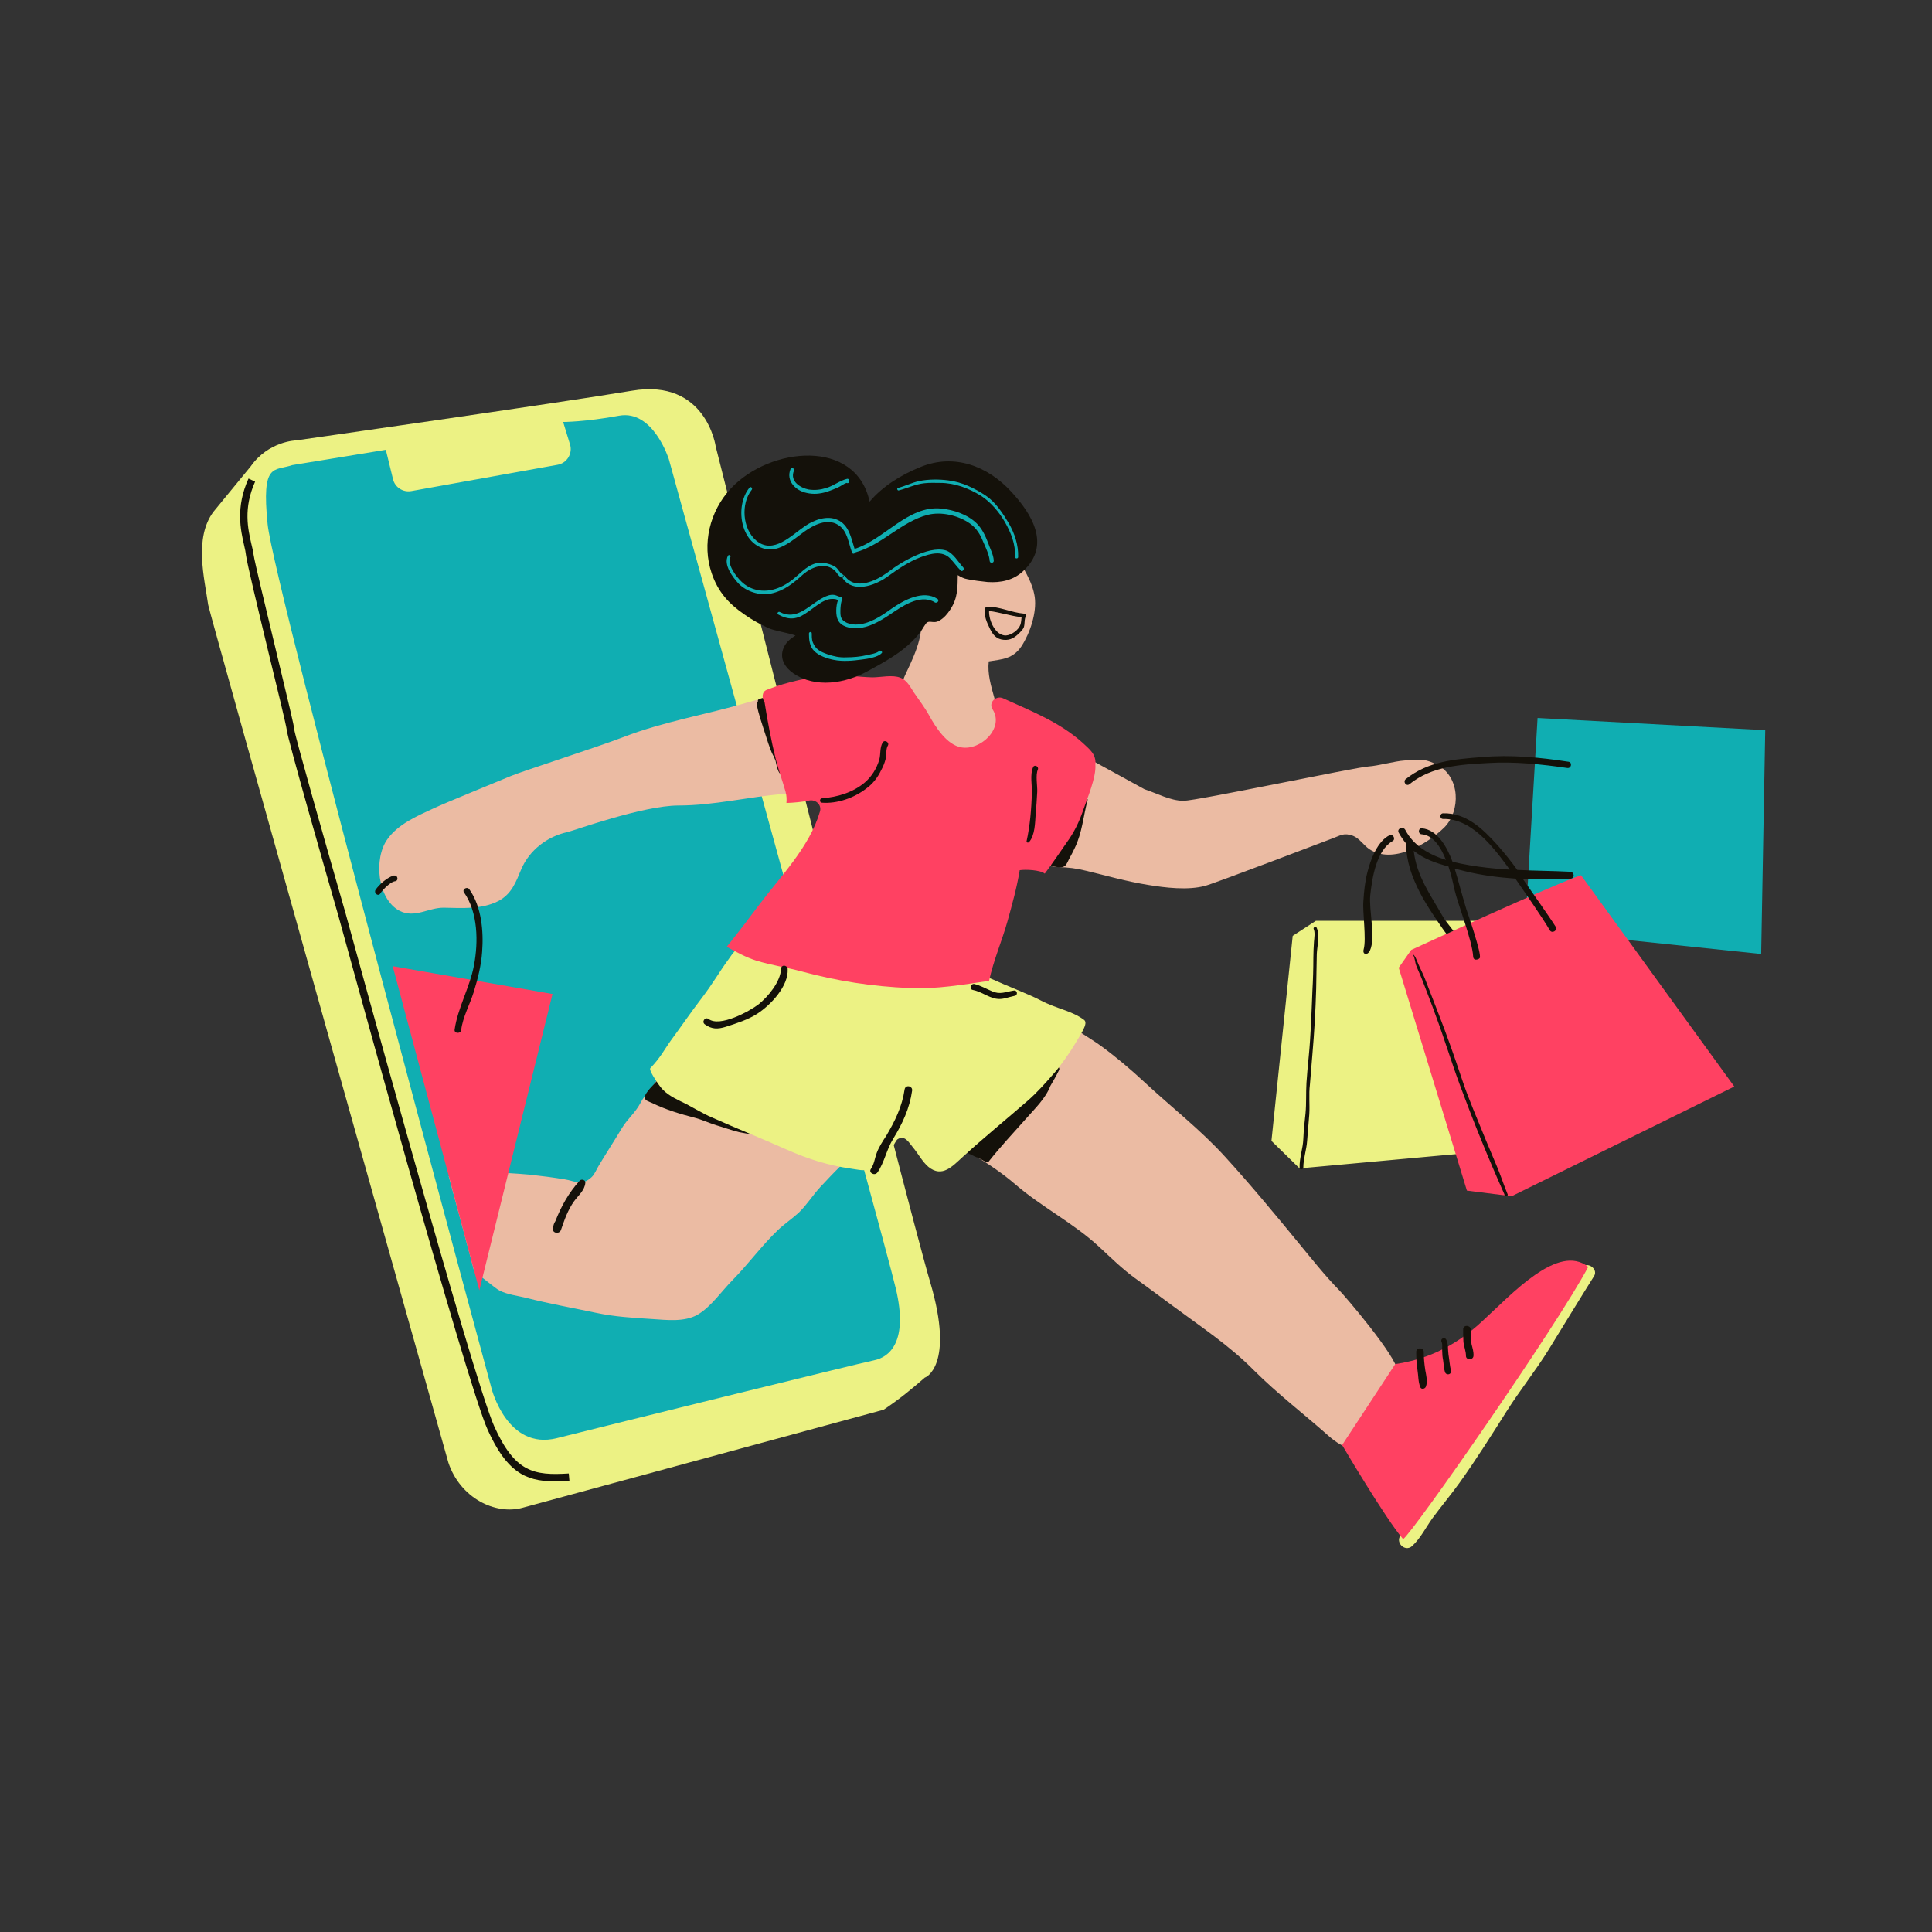 <svg xmlns="http://www.w3.org/2000/svg" xmlns:xlink="http://www.w3.org/1999/xlink" width="500" zoomAndPan="magnify" viewBox="0 0 375 375" height="500" preserveAspectRatio="xMidYMid meet" version="1.0"><rect x="0" y="0" width="375" height="375" fill="#333333" stroke="none"/><defs><clipPath id="602c5c206f"><path d="M 51 80 L 342.75 80 L 342.75 280 L 51 280 Z M 51 80 " clip-rule="nonzero"/></clipPath></defs><path fill="#ecf284" d="M 180.566 248.93 C 175.77 232.672 138.926 86.699 138.926 86.699 C 138.926 86.699 137.105 73.41 122.66 75.84 C 108.152 78.266 57.469 85.484 57.469 85.484 C 57.469 85.484 52.125 85.605 48.668 90.52 L 41.445 99.316 C 37.621 104.414 39.684 112.242 40.41 117.398 C 40.656 119.035 87.027 283.879 87.027 283.879 C 89.336 290.793 96.133 294.07 101.352 292.676 L 171.52 273.625 C 174.676 271.5 176.801 269.742 179.531 267.375 C 179.531 267.438 185.359 265.191 180.566 248.93 Z M 180.566 248.93 " fill-opacity="1" fill-rule="nonzero"/><g clip-path="url(#602c5c206f)"><path fill="#10aeb2" d="M 74.887 87.305 L 76.285 93.008 C 76.648 94.586 78.227 95.617 79.867 95.312 L 108.211 90.219 C 110.031 89.914 111.188 88.031 110.641 86.273 L 109.305 81.906 C 109.305 81.906 113.555 81.906 120.168 80.691 C 126.785 79.477 129.82 89.125 129.82 89.125 C 129.82 89.125 171.461 239.891 173.887 250.145 C 176.316 260.398 172.676 263.43 169.641 264.039 C 166.605 264.645 117.742 276.719 108.09 279.145 C 98.441 281.57 95.406 269.5 95.406 269.5 C 95.406 269.5 53.16 113.816 51.945 101.746 C 50.73 89.672 53.16 91.492 56.738 90.277 Z M 298.441 139.359 L 296.016 180.375 L 341.84 185.168 L 342.629 141.727 Z M 298.441 139.359 " fill-opacity="1" fill-rule="nonzero"/></g><path fill="#ebbba3" d="M 172.918 140.816 C 173.039 145.125 172.855 149.25 169.031 151.859 C 164.359 155.012 157.5 153.68 152.156 154.102 C 145.238 154.648 138.621 156.348 131.703 156.348 C 124.781 156.348 111.309 161.262 110.156 161.504 C 106.211 162.355 102.75 165.023 101.172 168.727 C 100.141 171.211 99.289 173.578 96.68 174.914 C 93.461 176.551 89.637 176.246 86.18 176.188 C 83.203 176.125 80.535 178.312 77.559 176.793 C 73.188 174.488 72.52 166.602 75.191 162.898 C 77.254 159.988 80.898 158.41 84.055 156.953 C 86.48 155.801 96.68 151.676 99.105 150.645 C 101.23 149.734 115.98 145.004 121.02 143.062 C 128.852 140.027 137.164 138.691 145.176 136.328 C 151.492 134.445 158.168 133.23 164.785 133.172 C 169.52 133.172 172.734 136.082 172.918 140.816 Z M 168.426 220.051 C 163.207 218.961 158.469 216.109 153.312 214.895 C 150.762 214.289 148.211 214.469 145.664 213.863 C 142.203 213.016 139.41 211.984 136.438 210.043 C 134.617 208.887 131.824 205.129 129.395 206.645 C 128.426 207.25 128.242 208.281 127.758 209.191 C 126.785 211.012 125.27 212.285 124.297 214.105 C 123.324 215.988 121.809 217.141 120.715 218.961 C 119.258 221.387 117.68 223.812 116.223 226.242 C 115.801 226.906 115.434 227.938 114.828 228.484 C 112.887 230.305 111.609 229.215 109.609 228.91 C 107.422 228.547 105.055 228.242 102.809 228 C 100.02 227.758 97.164 227.574 94.434 227.574 C 92.492 227.574 89.152 227.695 87.09 228.305 C 87.453 229.637 92.004 246.445 92.188 247.355 C 92.188 247.293 92.125 247.109 92.066 246.867 C 93.039 247.414 96.195 250.145 96.984 250.508 C 98.562 251.297 100.383 251.48 102.082 251.902 C 106.633 253.059 111.066 253.844 115.68 254.816 C 119.379 255.605 122.902 255.785 126.664 256.031 C 129.457 256.211 132.855 256.637 135.406 255.18 C 138.016 253.664 140.141 250.508 142.266 248.387 C 145.301 245.289 147.848 241.773 150.945 238.801 C 152.219 237.586 153.676 236.613 155.012 235.402 C 156.59 233.887 157.742 232.004 159.199 230.426 C 161.871 227.574 164.539 224.664 167.758 222.539 C 167.879 222.539 167.941 222.602 168.062 222.602 C 169.641 222.844 170.062 220.414 168.426 220.051 Z M 279.078 148.52 C 276.348 147.066 275.438 147.488 272.586 147.613 C 270.762 147.734 267.484 148.645 265.664 148.766 C 263.297 148.887 232.281 155.438 229.73 155.438 C 227.18 155.438 224.57 153.98 222.145 153.191 L 205.875 144.273 C 206.18 143.605 205.754 142.574 204.906 142.453 C 202.902 142.211 201.203 140.453 199.504 142.453 C 198.836 143.242 198.773 144.031 198.957 145.062 C 199.262 146.641 199.625 148.398 200.051 149.977 C 200.84 153.438 202.051 157.684 201.93 161.262 C 201.871 163.324 201.02 166.297 203.086 167.754 C 203.812 168.238 204.539 168.238 205.391 168.301 C 207.332 168.359 208.973 168.543 210.855 169.027 C 214.859 170 218.684 171.09 222.812 171.758 C 226.148 172.305 230.582 172.852 233.918 171.941 C 235.617 171.516 257.41 163.203 258.684 162.719 C 260.203 162.172 260.809 161.566 262.629 162.234 C 263.844 162.719 264.633 163.992 265.727 164.781 C 270.277 167.875 277.016 163.871 280.355 160.594 C 283.57 157.32 283.387 150.828 279.078 148.52 Z M 259.957 250.449 C 257.168 247.598 254.68 244.441 252.129 241.348 C 247.453 235.645 242.781 230.004 237.805 224.543 C 233.008 219.262 227.426 214.957 222.203 210.102 C 219.535 207.613 216.742 205.25 213.766 203.062 C 212.613 202.215 211.219 201.367 209.82 200.457 C 208.426 199.969 207.09 199.363 205.695 198.758 C 205.512 198.816 205.391 198.879 205.207 198.938 C 205.027 199 204.906 199.121 204.723 199.18 C 204.785 199.242 204.785 199.242 204.844 199.301 C 199.746 203.062 194.949 207.191 189.852 210.953 C 187.059 213.074 184.328 215.441 181.84 217.93 C 181.777 217.93 181.777 217.867 181.719 217.867 C 180.625 217.262 179.594 218.898 180.688 219.508 C 186.391 222.723 192.16 225.633 197.137 229.941 C 202.234 234.309 208.363 237.402 213.281 241.953 C 215.59 244.078 217.652 246.141 220.203 248.02 C 222.75 249.84 225.238 251.723 227.727 253.543 C 233.129 257.547 238.652 261.188 243.387 265.98 C 247.941 270.531 253.039 274.414 257.895 278.719 C 260.992 281.449 263.902 282.301 267 279.086 C 269.914 276.113 271.672 270.348 271.309 266.223 C 271.129 263.309 260.992 251.48 259.957 250.449 Z M 187.547 146.883 C 190.398 147.246 192.887 145.062 193.555 142.395 C 194.77 137.602 191.371 133.23 191.914 128.379 C 194.465 127.953 196.59 127.953 198.289 125.406 C 199.93 122.859 201.262 118.914 200.84 115.879 C 200.414 112.848 198.289 109.512 196.469 107.023 C 194.828 104.777 192.766 103.988 190.215 103.199 C 187.363 102.289 185.848 102.289 183.418 104.23 C 181.293 105.93 180.262 107.691 179.594 110.359 C 178.805 113.695 179.109 118.977 178.742 122.434 C 178.32 126.68 174.98 131.777 175.344 132.199 C 175.527 132.445 175.711 132.746 175.891 132.988 C 175.953 133.051 175.953 133.109 176.012 133.172 C 176.074 133.23 176.133 133.293 176.195 133.414 C 176.254 133.535 176.375 133.598 176.438 133.656 C 179.777 137.902 181.719 146.156 187.547 146.883 Z M 187.547 146.883 " fill-opacity="1" fill-rule="nonzero"/><path fill="#14110a" d="M 153.676 221.023 C 153.676 221.023 153.613 221.023 153.613 221.023 C 152.824 220.781 152.035 220.234 151.246 219.871 C 150.457 219.508 149.668 219.203 148.879 218.961 C 147.363 218.414 145.785 217.867 144.266 217.383 C 141.293 216.41 138.441 215.32 135.586 213.984 C 134.25 213.316 132.918 212.773 131.824 211.738 C 131.461 211.375 131.035 211.195 130.551 210.953 C 129.883 210.586 129.395 210.043 128.789 209.676 C 128.484 209.496 128.305 209.375 128.121 209.434 C 128.062 209.375 127.938 209.375 127.879 209.434 C 127.879 209.434 127.816 209.496 127.816 209.496 C 127.758 209.555 127.758 209.555 127.758 209.617 C 127.695 209.617 127.637 209.676 127.637 209.676 C 127.148 210.285 125.027 212.164 125.148 213.074 C 125.207 213.68 126.117 213.863 126.605 214.105 C 129.215 215.379 132.008 216.23 134.859 216.957 C 136.254 217.32 137.652 217.988 139.047 218.414 C 140.504 218.84 141.961 219.383 143.477 219.75 C 145.176 220.113 146.938 220.293 148.699 220.539 C 149.852 220.719 151.246 220.902 152.461 221.266 C 152.824 221.449 153.191 221.57 153.555 221.691 C 153.797 221.75 153.98 221.203 153.676 221.023 Z M 205.574 207.676 C 205.086 208.707 204.48 209.738 203.875 210.77 C 202.961 213.195 200.84 215.199 199.199 217.078 C 196.711 219.871 194.16 222.602 191.855 225.512 C 191.793 225.574 191.672 225.633 191.551 225.574 C 191.492 225.574 191.371 225.574 191.246 225.512 C 190.398 224.906 189.305 224.602 188.395 224.055 C 188.395 224.055 188.336 224.055 188.336 224.055 C 188.273 224.055 188.215 223.996 188.152 223.996 C 187.969 223.934 187.91 223.754 187.91 223.57 C 187.91 223.391 188.031 223.207 188.152 223.086 C 188.152 223.086 188.152 223.023 188.215 223.023 C 188.215 223.023 188.215 222.965 188.273 222.965 C 188.273 222.965 188.336 222.902 188.336 222.902 C 188.336 222.902 188.395 222.902 188.395 222.844 C 190.094 221.508 191.734 219.992 193.434 218.598 C 195.012 217.262 196.285 215.621 197.863 214.289 C 199.199 212.773 200.594 211.438 202.172 210.223 C 202.234 210.164 202.297 210.164 202.355 210.164 C 202.355 210.164 202.355 210.102 202.418 210.102 C 203.328 209.133 204.176 208.102 205.086 207.129 C 205.27 206.824 205.754 207.25 205.574 207.676 Z M 211.098 155.316 C 210.246 158.473 210.066 161.625 208.609 164.598 C 208.305 165.207 208 165.875 207.637 166.48 C 207.395 166.906 207.09 167.754 206.727 168.059 C 206.117 168.543 205.148 168.301 204.48 168.18 C 204.48 168.18 204.418 168.18 204.418 168.18 C 204.238 168.238 203.996 168.18 203.996 167.938 C 203.875 167.27 204.48 166.539 204.785 165.996 C 205.453 164.965 205.996 163.934 206.727 162.961 C 208.426 160.535 209.336 157.805 210.551 155.133 C 210.672 154.832 211.219 154.953 211.098 155.316 Z M 150.578 145.367 C 150.215 143.91 149.789 142.395 149.488 140.938 C 149.488 140.875 149.488 140.875 149.488 140.816 C 149.426 140.453 149.367 140.09 149.305 139.664 C 149.184 138.875 149.062 137.902 149.062 137.117 C 149.062 136.691 149.246 136.207 149 135.84 C 148.637 135.234 147.848 135.477 147.301 135.719 C 147.121 135.781 147.059 136.023 147.121 136.145 C 146.879 136.266 146.879 136.691 146.938 136.992 C 147.242 138.633 147.848 140.27 148.332 141.848 C 148.879 143.426 149.305 145.125 150.035 146.578 C 150.035 146.641 150.094 146.641 150.094 146.641 C 150.215 146.945 150.398 147.309 150.52 147.613 C 150.703 148.398 150.824 149.25 151.246 149.977 C 151.367 150.219 151.793 150.098 151.793 149.797 C 151.793 148.277 151.004 146.762 150.578 145.367 Z M 150.578 145.367 " fill-opacity="1" fill-rule="nonzero"/><path fill="#ecf284" d="M 210.43 197.969 C 208 196.148 205.148 195.844 201.93 194.145 C 199.746 192.992 195.133 191.234 192.645 190.082 C 187.301 187.715 184.875 189.594 179.352 189.961 C 176.742 190.141 174.191 190.625 171.52 190.688 C 167.941 190.75 165.086 189.84 161.688 188.988 C 158.531 188.262 155.617 187.41 152.582 186.32 C 151.188 185.832 149.789 185.348 148.457 184.742 C 148.09 184.559 147.543 184.438 147 184.316 C 146.754 183.77 146.148 183.348 145.359 183.469 C 144.996 183.527 144.57 183.527 144.207 183.59 C 143.176 183.711 142.145 185.105 141.414 186.199 C 139.652 188.562 138.5 190.75 135.891 194.145 C 134.25 196.27 131.824 199.789 130.246 201.91 C 128.973 203.672 128.184 205.309 126.238 207.312 C 125.875 207.676 127.516 210.043 127.816 210.465 C 128.91 212.105 130.367 212.895 132.066 213.742 C 134.191 214.715 136.133 216.047 138.32 216.957 C 143.055 219.082 147.848 220.961 152.582 223.086 C 156.832 224.965 160.656 226.18 165.27 226.848 C 166.664 227.027 167.879 227.453 169.215 226.727 C 170.551 225.996 172.129 223.934 173.098 222.844 C 173.402 222.48 173.887 221.387 174.191 221.145 C 175.586 220.234 176.375 221.691 177.164 222.66 C 178.199 223.875 178.988 225.453 180.199 226.484 C 182.871 228.668 184.875 226.363 186.879 224.543 C 191.004 220.781 195.254 217.32 199.441 213.68 C 201.383 211.984 203.023 210.102 204.723 208.16 C 205.754 207.008 207.879 203.973 208.609 202.699 C 209.82 200.637 211.277 198.637 210.43 197.969 Z M 255.406 178.734 C 259.414 178.734 289.215 178.734 289.215 178.734 L 294.07 222.965 L 252.25 226.785 L 246.789 221.449 L 250.914 181.648 Z M 309.43 247.656 C 306.453 252.391 303.539 257.184 300.629 261.914 C 298.078 266.039 295.043 269.801 292.434 273.926 C 289.52 278.539 286.543 283.27 283.328 287.762 C 281.629 290.125 279.746 292.371 278.047 294.676 C 276.773 296.438 275.742 298.559 274.102 300.078 C 272.645 301.41 270.582 299.168 272.039 297.832 C 273.797 296.133 274.828 293.766 276.406 291.887 C 278.23 289.703 279.93 287.395 281.508 285.09 C 284.543 280.539 287.578 276.051 290.551 271.5 C 296.074 263.066 301.598 254.695 307 246.141 C 307.852 244.684 310.277 246.199 309.43 247.656 Z M 309.43 247.656 " fill-opacity="1" fill-rule="nonzero"/><path fill="#ff4162" d="M 308.273 245.898 C 302.207 257.363 274.039 297.77 272.34 298.742 C 268.941 294.797 260.504 280.48 260.504 280.48 L 270.824 264.766 C 276.285 263.977 282.055 261.734 287.699 256.453 C 293.402 251.238 302.449 241.227 308.273 245.898 Z M 210.246 144.273 C 205.695 140.148 200.293 138.086 194.707 135.539 C 193.434 134.93 191.793 136.266 192.645 137.66 C 195.012 141.301 190.336 145.73 186.574 145.062 C 183.781 144.578 181.598 141.121 180.383 138.934 C 179.531 137.359 178.441 135.961 177.41 134.445 C 176.68 133.355 176.074 132.02 174.738 131.535 C 173.219 130.926 170.973 131.473 169.336 131.473 C 166.785 131.414 164.297 130.988 161.75 131.109 C 157.5 131.289 152.766 132.324 148.82 133.898 C 147.848 134.266 147.848 135.539 148.395 136.266 C 149 140.09 149.668 143.668 150.578 147.367 C 151.125 149.492 151.855 151.496 152.461 153.617 C 152.703 154.469 152.703 155.195 152.645 155.863 C 154.102 155.801 155.617 155.68 157.074 155.379 C 158.348 155.133 159.562 156.227 159.137 157.562 C 157.137 164.418 151.43 170.18 147.242 175.762 C 145.238 178.434 143.176 181.164 141.051 183.77 C 142.934 184.801 144.812 185.832 146.754 186.441 C 149.668 187.352 152.703 187.773 155.617 188.562 C 162.598 190.445 169.336 191.477 176.559 191.781 C 181.84 192.023 186.879 191.113 191.977 190.383 C 192.824 186.441 194.527 182.496 195.559 178.797 C 196.469 175.52 197.379 172.242 197.926 168.906 C 199.016 168.727 201.93 168.848 202.781 169.574 C 203.387 168.848 206.664 164.113 207.031 163.566 C 208.488 161.566 209.457 159.562 210.246 157.258 C 211.035 154.953 212.797 150.887 212.613 148.398 C 212.797 146.398 211.52 145.488 210.246 144.273 Z M 293.402 232.188 L 336.621 210.891 L 306.879 169.879 C 302.023 171.453 273.918 184.379 273.918 184.379 L 271.492 187.836 L 284.723 231.094 Z M 93.039 250.449 L 107.242 192.934 L 76.223 187.531 Z M 93.039 250.449 " fill-opacity="1" fill-rule="nonzero"/><path fill="#14110a" d="M 177.043 211.68 C 176.559 215.137 175.164 218.109 173.34 221.082 C 172.066 223.145 171.641 225.695 170.309 227.574 C 169.762 228.305 168.547 227.637 169.031 226.906 C 169.699 225.938 169.762 224.844 170.184 223.754 C 170.609 222.602 171.34 221.508 172.008 220.477 C 173.707 217.625 175.102 214.773 175.586 211.438 C 175.77 210.465 177.164 210.77 177.043 211.68 Z M 171.035 149.492 C 171.398 148.824 171.703 148.098 171.887 147.367 C 172.066 146.641 171.945 145.367 172.309 144.762 C 172.734 144.152 171.762 143.484 171.34 144.094 C 170.73 145.125 170.973 146.336 170.672 147.43 C 170.184 149.129 169.215 150.707 167.879 151.859 C 165.512 153.859 162.539 154.711 159.562 154.953 C 159.078 154.953 159.016 155.742 159.504 155.801 C 162.477 156.043 165.754 154.891 168.121 153.07 C 169.457 152.102 170.367 150.887 171.035 149.492 Z M 198.531 110.906 C 204.055 105.871 200.352 99.805 196.227 95.375 C 191.672 90.461 185.238 87.973 178.684 90.641 C 175.043 92.098 171.34 94.344 168.789 97.375 C 166.18 85.059 149.426 86.699 141.84 94.828 C 137.773 99.195 136.195 105.566 138.137 111.27 C 139.352 114.848 141.414 117.156 144.512 119.277 C 145.965 120.309 147.605 121.219 149.246 121.949 C 150.336 122.434 152.824 122.797 154.402 123.344 C 153.434 124.012 152.461 124.617 151.977 126.074 C 151.367 127.953 152.402 129.594 153.98 130.684 C 158.289 133.656 164.176 132.625 168.426 130.258 C 171.098 128.805 174.008 127.227 176.254 125.223 C 177.164 124.434 178.016 123.523 178.742 122.555 C 178.988 122.191 179.715 120.918 179.957 120.797 C 180.688 120.43 181.293 121.098 182.387 120.43 C 183.234 119.945 183.902 119.156 184.449 118.309 C 185.969 116.004 185.848 113.938 185.906 111.633 C 186.512 111.996 187.059 112.301 187.789 112.422 C 189.004 112.664 190.457 112.848 191.672 112.969 C 194.281 113.152 196.711 112.605 198.531 110.906 Z M 151.613 188.02 C 151.492 190.566 149.121 193.418 147.242 194.934 C 145.422 196.328 139.715 199.426 137.531 197.785 C 136.863 197.301 136.133 198.332 136.801 198.816 C 138.137 199.789 139.289 199.789 140.867 199.301 C 142.934 198.637 145.238 197.906 147 196.754 C 149.609 195.055 153.07 191.414 152.887 188.078 C 152.766 187.23 151.613 187.23 151.613 188.02 Z M 196.773 192.266 C 195.191 192.508 194.102 193.113 192.523 192.387 C 191.371 191.902 190.336 191.293 189.125 190.992 C 188.395 190.871 188.09 192.023 188.82 192.145 C 190.398 192.445 191.734 193.539 193.312 193.844 C 194.586 194.086 195.68 193.539 196.895 193.297 C 197.621 193.234 197.5 192.145 196.773 192.266 Z M 88.242 199.848 C 88.121 200.637 89.457 200.699 89.516 199.91 C 89.82 197.422 91.215 194.934 91.945 192.566 C 92.734 190.02 93.402 187.41 93.582 184.742 C 93.887 180.738 93.461 175.945 91.094 172.609 C 90.672 172 89.637 172.609 90.062 173.215 C 92.793 177.098 92.855 182.859 92.004 187.352 C 91.215 191.598 88.848 195.602 88.242 199.848 Z M 73.797 173.457 C 74.098 172.973 74.523 172.547 74.887 172.184 C 75.375 171.758 76.102 171.09 76.77 171.031 C 77.379 170.91 77.195 169.879 76.59 169.938 C 76.527 169.938 76.465 169.938 76.406 169.938 C 76.344 169.938 76.344 169.938 76.285 170 C 75.617 170.18 74.887 170.727 74.344 171.152 C 73.797 171.637 73.25 172.184 72.887 172.73 C 72.52 173.336 73.371 174.062 73.797 173.457 Z M 112.523 229.152 C 110.336 231.578 108.941 234.129 107.789 237.039 C 107.543 237.402 107.422 237.77 107.363 238.254 C 107.363 238.312 107.301 238.375 107.301 238.434 C 107.18 239.406 108.578 239.59 108.879 238.738 C 109.547 236.797 110.215 234.855 111.43 233.156 C 112.277 232.004 113.492 231.035 113.613 229.578 C 113.676 229.031 112.887 228.789 112.523 229.152 Z M 95.949 276.898 C 91.883 267.98 67.301 178.129 67.059 177.219 C 63.113 163.508 57.227 142.758 57.105 141.543 C 57.105 140.938 56.012 136.449 53.582 126.316 C 51.641 118.188 49.395 108.965 49.215 107.629 C 49.152 107.023 48.969 106.355 48.789 105.566 C 48.121 102.656 47.211 98.648 49.516 93.492 L 48.242 92.887 C 45.691 98.469 46.723 102.957 47.391 105.871 C 47.574 106.598 47.695 107.266 47.758 107.812 C 47.938 109.266 50.062 118.125 52.125 126.68 C 53.766 133.355 55.586 140.938 55.648 141.605 C 55.648 142.816 63.297 169.512 65.664 177.703 C 66.695 181.406 90.547 268.59 94.676 277.566 C 98.258 285.453 101.777 287.52 107.543 287.52 C 108.453 287.52 109.488 287.457 110.52 287.395 L 110.398 286 C 103.598 286.426 99.957 285.758 95.949 276.898 Z M 273.555 152.223 C 277.926 148.703 283.449 148.398 288.914 148.098 C 293.949 147.793 299.23 148.34 304.207 149.066 C 304.996 149.188 305.238 147.977 304.449 147.855 C 298.926 147.004 293.281 146.457 287.699 146.945 C 282.297 147.367 277.199 147.734 272.828 151.25 C 272.281 151.738 272.949 152.707 273.555 152.223 Z M 290.734 226.848 C 289.945 224.965 289.156 223.086 288.367 221.203 C 286.789 217.262 285.027 213.316 283.691 209.254 C 282.297 205.066 280.84 200.941 279.262 196.875 C 278.352 194.508 277.441 192.203 276.531 189.84 C 276.105 188.809 275.559 187.773 275.133 186.742 C 274.891 186.199 274.77 185.711 274.344 185.289 C 274.285 185.227 274.223 185.289 274.285 185.348 C 274.648 185.957 274.648 186.805 274.891 187.41 C 275.254 188.383 275.742 189.352 276.105 190.324 C 276.953 192.566 277.863 194.812 278.652 197.059 C 280.355 201.609 281.75 206.281 283.449 210.828 C 286.059 217.867 288.914 224.906 292.008 231.82 C 292.008 232.004 292.07 232.188 292.25 232.188 C 292.25 232.188 292.312 232.188 292.312 232.188 C 292.555 232.246 292.734 231.945 292.613 231.762 C 291.945 230.184 291.402 228.484 290.734 226.848 Z M 285.512 258.152 C 285.512 257.184 283.996 257.062 283.996 258.031 C 283.996 258.883 283.996 259.73 284.055 260.52 C 284.176 261.43 284.543 262.277 284.543 263.188 C 284.543 264.039 285.938 264.039 286 263.188 C 286.059 262.398 285.816 261.672 285.633 260.945 C 285.453 260.035 285.512 259.062 285.512 258.152 Z M 199.141 119.582 C 198.773 120.129 198.957 121.098 198.715 121.766 C 198.531 122.191 198.227 122.492 197.926 122.797 C 197.016 123.707 196.164 124.312 194.828 124.191 C 193.434 124.07 192.766 123.281 192.16 122.07 C 191.551 120.797 190.945 119.582 191.188 118.125 C 191.246 117.945 191.371 117.762 191.613 117.762 C 193.98 117.699 196.348 118.914 198.715 119.098 C 198.773 119.098 198.895 119.156 198.957 119.156 C 199.078 119.098 199.32 119.34 199.141 119.582 Z M 198.289 119.762 C 197.137 119.703 196.105 119.398 194.949 119.156 C 194.039 118.977 192.949 118.672 191.977 118.609 C 191.914 120.492 193.25 123.402 195.254 123.344 C 196.285 123.281 197.684 122.312 198.047 121.281 C 198.227 120.797 198.227 120.25 198.289 119.762 Z M 281.145 262.887 C 281.02 261.977 281.145 260.883 280.719 260.035 C 280.414 259.426 279.504 259.852 279.809 260.457 C 280.051 261.004 279.867 261.672 279.93 262.219 C 279.93 262.824 279.988 263.43 280.109 264.039 C 280.23 264.766 280.23 265.617 280.477 266.344 C 280.777 267.07 281.809 266.77 281.629 266.039 C 281.387 265.008 281.324 263.918 281.145 262.887 Z M 304.816 169.211 C 301.355 169.027 297.895 169.027 294.496 168.848 C 293.281 167.148 292.008 165.57 290.613 163.992 C 287.82 160.898 284.602 157.742 280.109 157.863 C 279.441 157.863 279.383 158.957 280.109 158.957 C 285.512 158.836 289.641 164.176 292.555 168.117 C 292.734 168.359 292.859 168.602 293.039 168.785 C 291.582 168.727 290.125 168.602 288.609 168.422 C 286.484 168.18 284.176 167.816 281.934 167.27 C 280.898 164.477 279.02 161.02 275.984 160.777 C 275.254 160.715 275.195 161.867 275.922 161.93 C 278.168 162.113 279.625 164.355 280.656 166.906 C 277.32 165.875 274.344 164.113 272.766 161.082 C 272.34 160.293 271.066 160.836 271.492 161.625 C 271.918 162.414 272.402 163.082 272.887 163.688 C 273.008 167.27 273.98 170.059 275.617 173.273 C 276.773 175.641 280.293 180.738 280.777 181.285 L 282.113 180.676 C 281.266 179.586 280.414 178.555 280.051 177.887 C 277.621 173.641 274.953 170 274.406 165.145 C 276.285 166.66 278.594 167.512 281.145 168.18 C 281.688 169.816 282.055 171.453 282.297 172.609 C 283.023 175.703 285.754 182.496 285.938 185.652 C 285.938 185.895 286.059 186.199 286.363 186.258 C 286.422 186.258 286.91 186.32 287.211 185.957 C 287.699 185.348 284.785 176.977 284.602 176.43 C 283.875 174.062 283.145 171.211 282.355 168.602 C 283.023 168.785 283.633 168.906 284.301 169.09 C 287.457 169.879 290.793 170.301 294.133 170.543 C 295.59 172.668 299.535 178.312 300.809 180.555 C 301.234 181.285 302.387 180.617 301.961 179.887 C 300.75 177.945 296.863 172.484 295.59 170.605 C 298.746 170.727 301.84 170.727 304.938 170.543 C 305.727 170.363 305.543 169.27 304.816 169.211 Z M 254.98 180.312 C 255.285 180.918 255.102 182.133 255.043 182.801 C 254.98 183.832 254.922 184.863 254.922 185.895 C 254.922 188.02 254.859 190.203 254.738 192.324 C 254.559 196.633 254.434 200.879 254.012 205.188 C 253.828 206.887 253.707 208.523 253.586 210.164 C 253.465 212.105 253.586 214.168 253.402 216.109 C 253.223 217.746 253.039 219.383 252.977 221.023 C 252.918 222.902 252.188 224.785 252.25 226.664 C 252.25 227.152 252.977 227.027 252.977 226.605 C 252.977 224.906 253.586 223.207 253.707 221.508 C 253.828 219.75 254.012 218.051 254.133 216.289 C 254.254 214.348 254.012 212.406 254.254 210.527 C 254.434 208.586 254.559 206.582 254.738 204.641 C 255.102 200.395 255.348 196.207 255.469 191.902 C 255.527 189.656 255.527 187.41 255.59 185.168 C 255.648 183.648 256.258 181.406 255.527 180.008 C 255.348 179.766 254.859 180.008 254.98 180.312 Z M 276.348 262.398 C 276.348 261.488 274.891 261.488 274.891 262.398 C 274.891 263.555 274.953 264.766 275.133 265.918 C 275.316 267.012 275.254 268.223 275.68 269.254 C 275.863 269.742 276.59 269.621 276.773 269.133 C 277.137 268.102 276.832 267.012 276.652 265.98 C 276.469 264.766 276.348 263.613 276.348 262.398 Z M 200.535 148.887 C 199.867 150.34 200.352 152.527 200.293 154.043 C 200.172 157.137 199.93 160.23 199.262 163.266 C 199.199 163.566 199.562 163.629 199.746 163.445 C 200.898 162.113 200.898 159.684 201.02 158.047 C 201.141 156.59 201.262 155.133 201.324 153.68 C 201.383 152.586 200.961 150.461 201.445 149.371 C 201.688 148.766 200.777 148.34 200.535 148.887 Z M 269.73 162.113 C 267.363 163.266 266.027 166.844 265.422 169.27 C 264.938 171.152 264.754 172.973 264.633 174.914 C 264.449 177.035 265.238 182.254 264.691 184.258 C 264.391 185.289 265.422 185.531 265.906 184.5 C 267.062 182.07 265.664 176.492 265.969 173.762 C 266.332 170.422 267.121 165.145 270.277 163.266 C 270.945 162.961 270.461 161.809 269.73 162.113 Z M 269.73 162.113 " fill-opacity="1" fill-rule="nonzero"/><path fill="#10aeb2" d="M 186.453 110.723 C 185.723 109.996 185.117 109.086 184.391 108.359 C 182.871 106.84 180.625 107.449 178.805 108.113 C 176.316 109.023 174.191 110.543 172.066 112.059 C 169.699 113.695 165.574 115.152 163.57 112.242 C 163.328 111.938 163.812 111.512 163.996 111.816 C 165.996 114.605 169.941 112.785 172.129 111.211 C 173.887 109.875 175.711 108.723 177.773 107.812 C 179.41 107.082 181.777 106.293 183.602 106.84 C 185.059 107.324 185.969 109.086 187 110.176 C 187.242 110.543 186.758 111.086 186.453 110.723 Z M 161.871 110.602 C 162.477 111.086 162.66 111.816 163.387 112.117 C 163.75 112.242 163.934 111.633 163.57 111.512 C 163.023 111.27 162.719 110.422 162.172 110.055 C 161.566 109.633 160.594 109.328 159.867 109.266 C 157.68 108.965 156.164 110.48 154.648 111.816 C 152.523 113.758 149.73 115.152 146.816 114.484 C 144.996 114.059 143.781 112.969 142.688 111.453 C 142.145 110.664 141.23 109.145 141.777 108.113 C 141.898 107.812 141.477 107.57 141.293 107.871 C 140.383 109.633 142.203 111.996 143.297 113.211 C 144.875 114.848 147.422 115.637 149.609 115.215 C 152.219 114.668 153.98 113.211 155.922 111.453 C 157.5 110.117 159.988 109.086 161.871 110.602 Z M 181.961 116.246 C 179.168 114.426 175.406 116.488 172.977 118.188 C 171.035 119.582 168.605 121.219 166.117 121.219 C 165.027 121.219 163.57 120.855 163.207 119.703 C 163.023 119.035 163.145 116.91 163.449 116.426 C 163.508 116.367 163.508 116.305 163.508 116.246 C 163.508 116.125 163.508 116.004 163.328 115.941 C 163.266 115.879 163.207 115.879 163.145 115.879 C 162.477 115.699 162.172 115.395 161.383 115.457 C 160.656 115.516 159.988 115.879 159.32 116.246 C 156.77 117.762 154.523 120.43 151.367 118.793 C 151.066 118.609 150.699 119.098 151.066 119.277 C 152.945 120.309 154.465 120.309 156.227 119.156 C 157.379 118.43 158.41 117.52 159.562 116.852 C 160.414 116.367 161.203 116.125 162.234 116.305 C 162.477 116.367 162.539 116.426 162.66 116.488 C 162.234 117.578 162.172 119.461 162.66 120.371 C 163.266 121.645 165.086 122.008 166.363 121.949 C 168.605 121.828 170.73 120.613 172.551 119.398 C 174.922 117.82 178.441 115.215 181.355 116.852 C 181.414 116.91 181.477 116.973 181.598 116.973 C 181.656 116.973 181.656 116.973 181.719 116.973 C 182.145 116.91 182.266 116.426 181.961 116.246 Z M 189.609 101.621 C 187.848 99.863 185.117 98.953 182.688 98.711 C 176.254 98.043 171.582 104.777 165.875 106.539 C 165.207 104.414 164.785 101.867 162.539 100.895 C 160.535 99.984 158.047 100.895 156.348 102.047 C 153.613 103.867 150.094 107.75 146.754 104.898 C 144.086 102.594 143.781 97.738 145.906 95.07 C 146.148 94.766 145.723 94.344 145.48 94.645 C 142.629 98.105 143.598 105.383 148.516 106.539 C 151.367 107.203 153.98 104.719 156.102 103.199 C 157.863 101.926 160.535 100.531 162.66 101.867 C 164.539 103.02 164.66 105.383 165.391 107.266 C 165.512 107.629 165.938 107.449 166.059 107.203 C 171.156 105.809 174.922 101.258 180.078 99.926 C 182.75 99.258 186.027 100.047 188.273 101.621 C 189.547 102.531 190.277 103.746 190.824 105.141 C 191.309 106.234 192.035 107.75 192.098 108.902 C 192.16 109.391 192.949 109.328 192.887 108.781 C 192.824 107.629 192.16 106.477 191.793 105.383 C 191.246 103.93 190.582 102.594 189.609 101.621 Z M 156.59 95.676 C 157.863 95.98 159.137 95.859 160.352 95.496 C 161.141 95.254 161.871 94.949 162.598 94.645 C 163.145 94.402 163.75 93.918 164.297 93.734 C 164.539 93.855 164.906 93.734 164.844 93.371 C 164.844 93.312 164.844 93.25 164.844 93.25 C 164.844 93.07 164.602 92.887 164.418 92.945 C 163.082 93.25 161.809 94.281 160.414 94.707 C 159.258 95.07 158.168 95.191 156.953 95.012 C 155.375 94.707 153.25 93.434 154.102 91.371 C 154.281 90.945 153.613 90.582 153.434 91.066 C 152.523 93.371 154.465 95.254 156.59 95.676 Z M 195.801 101.562 C 194.648 99.621 193.25 97.496 191.371 96.223 C 189.184 94.766 186.695 93.555 184.086 93.25 C 182.324 93.008 180.199 93.008 178.441 93.371 C 176.984 93.676 175.711 94.344 174.312 94.707 C 174.008 94.766 174.191 95.254 174.434 95.191 C 176.133 94.766 177.652 93.98 179.41 93.797 C 180.445 93.676 181.477 93.734 182.508 93.734 C 185.301 93.734 188.031 94.766 190.398 96.223 C 192.281 97.438 193.918 99.379 195.012 101.258 C 196.227 103.383 197.137 105.629 197.016 108.113 C 197.016 108.48 197.621 108.48 197.621 108.113 C 197.684 105.75 196.953 103.566 195.801 101.562 Z M 170.609 126.375 C 170.246 126.801 168.789 127.043 168.242 127.164 C 167.027 127.469 165.512 127.59 164.238 127.59 C 162.902 127.652 161.871 127.406 160.594 126.984 C 159.258 126.496 158.289 126.074 157.742 124.617 C 157.559 124.133 157.559 123.402 157.559 122.918 C 157.559 122.555 157.016 122.613 157.016 122.98 C 157.016 124.191 157.137 125.465 158.047 126.375 C 158.957 127.285 160.535 127.832 161.809 128.074 C 163.57 128.438 165.512 128.258 167.273 128.016 C 168.305 127.895 170.43 127.59 171.156 126.742 C 171.398 126.559 170.852 126.074 170.609 126.375 Z M 170.609 126.375 " fill-opacity="1" fill-rule="nonzero"/></svg>